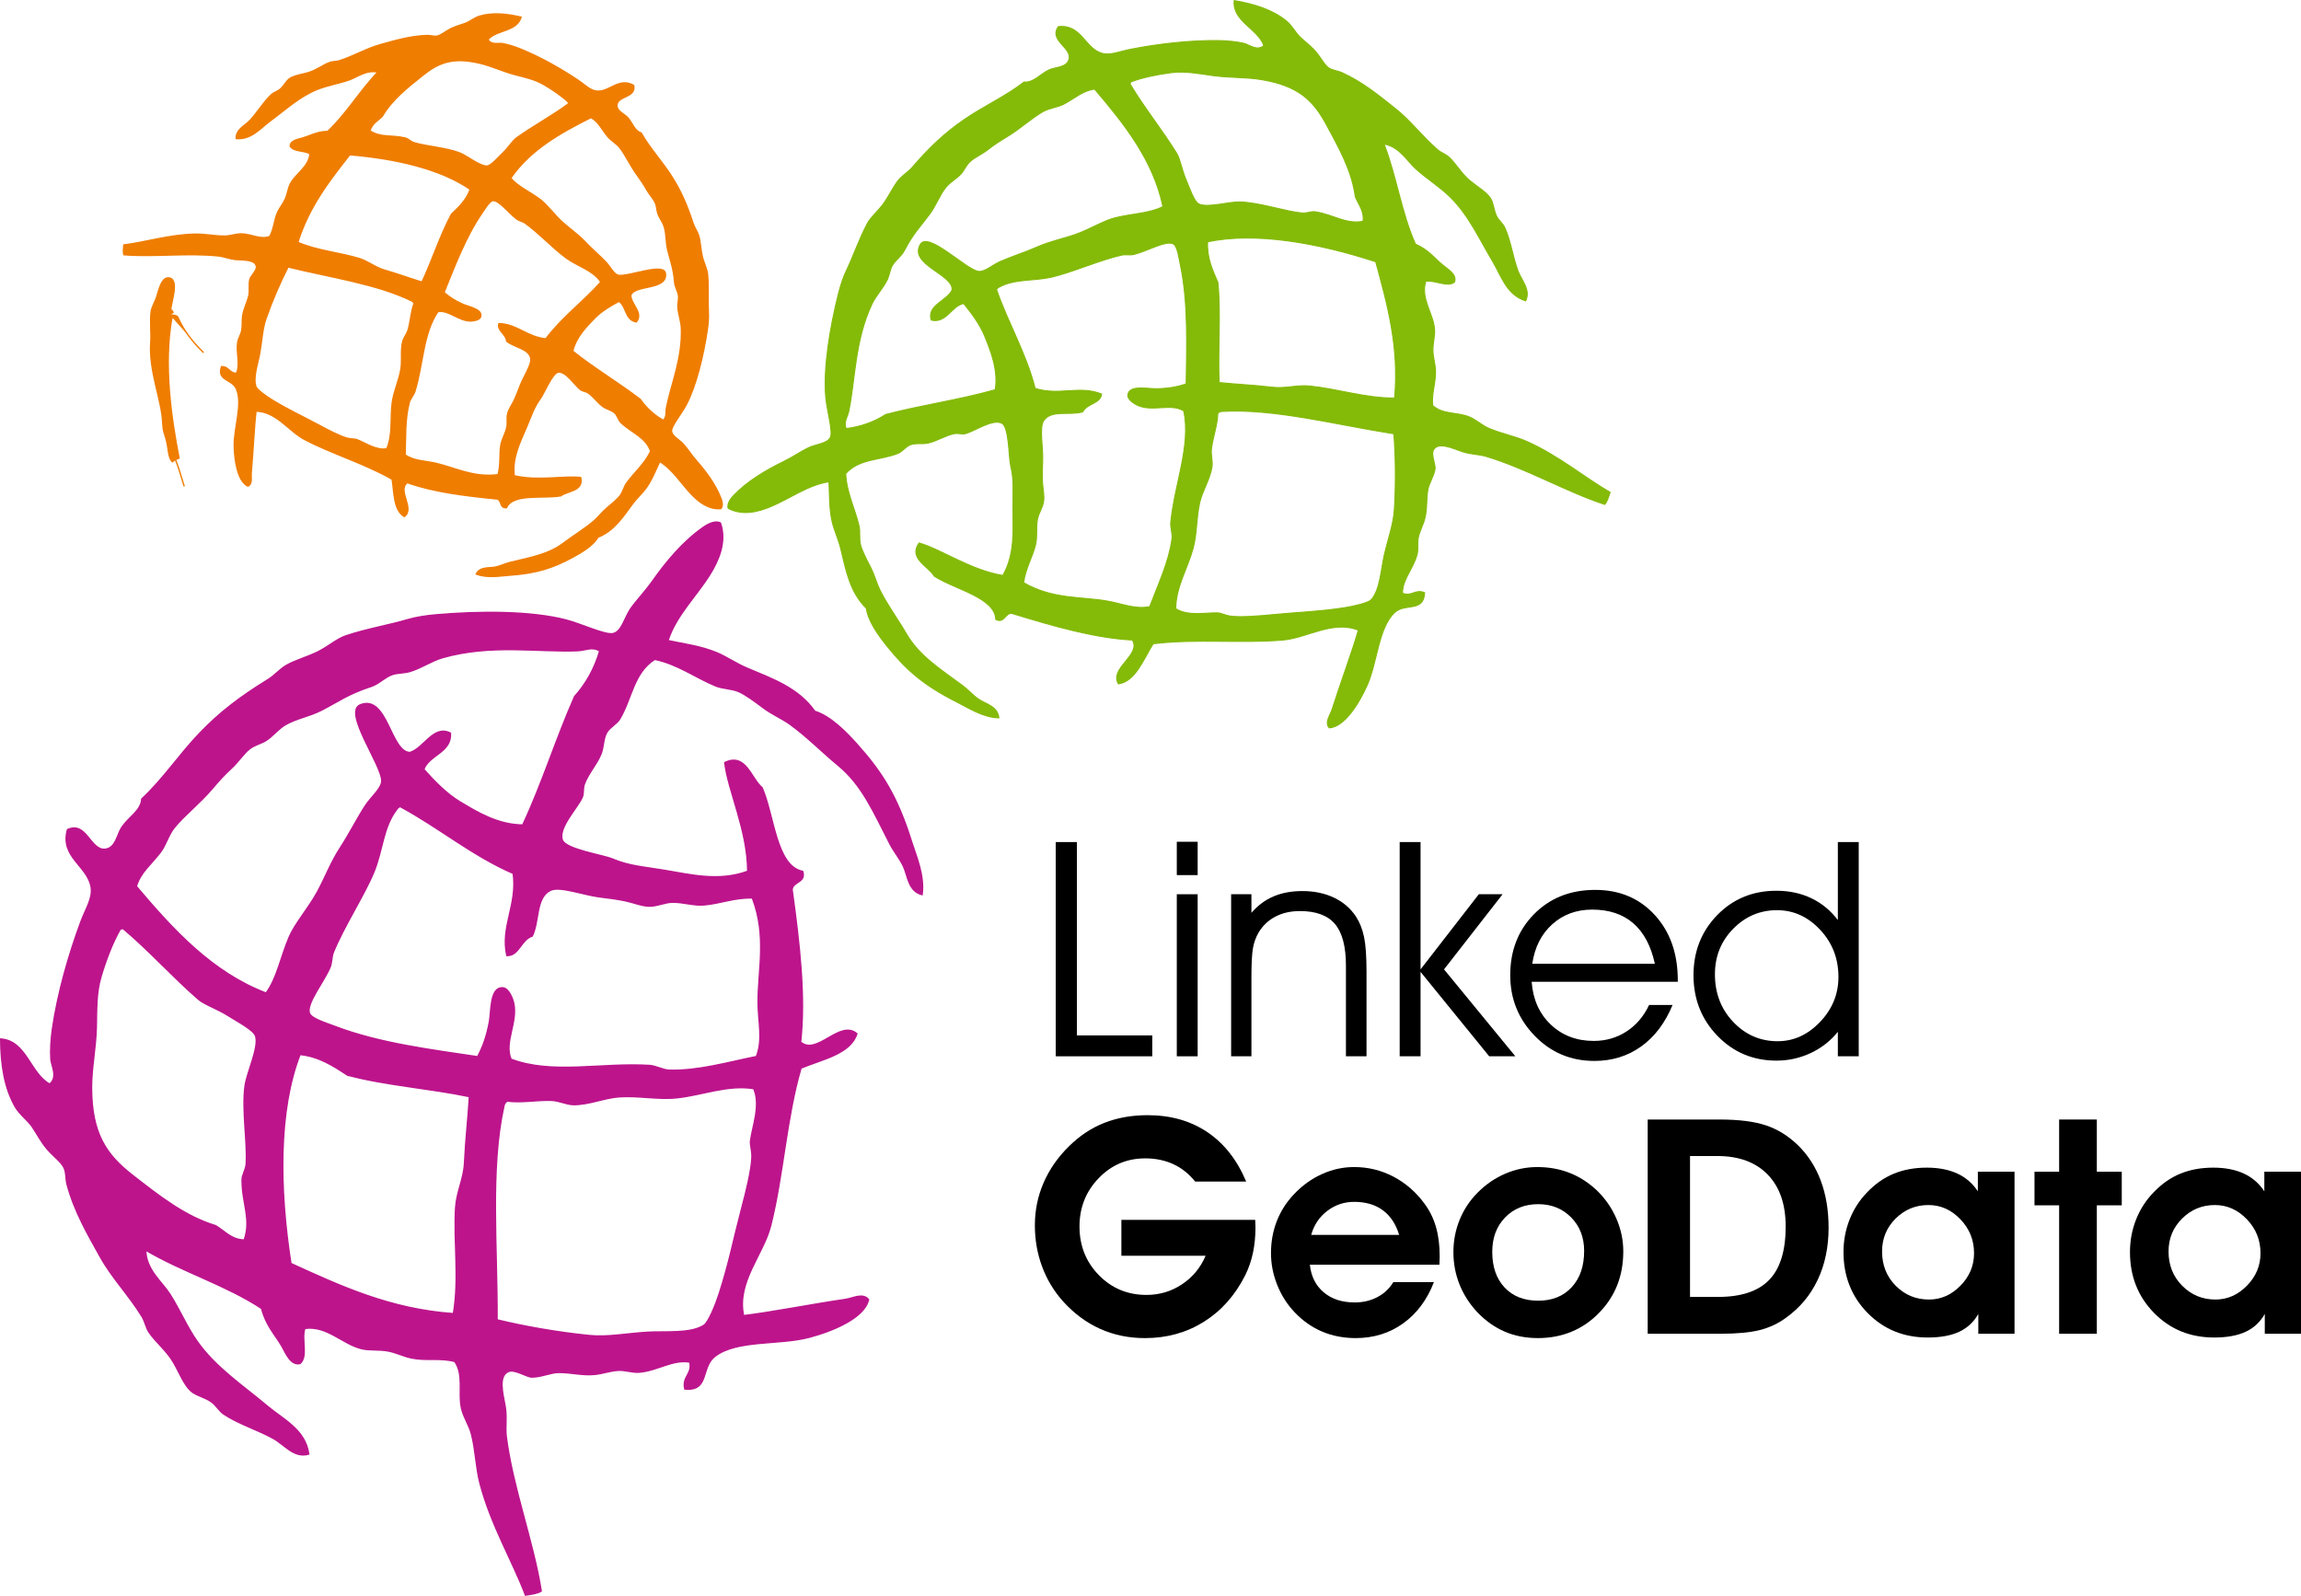 <?xml version="1.0" encoding="UTF-8" standalone="no"?>
<!-- Created with Inkscape (http://www.inkscape.org/) -->

<svg
   xmlns:dc="http://purl.org/dc/elements/1.1/"
   xmlns:cc="http://creativecommons.org/ns#"
   xmlns:rdf="http://www.w3.org/1999/02/22-rdf-syntax-ns#"
   xmlns:svg="http://www.w3.org/2000/svg"
   xmlns="http://www.w3.org/2000/svg"
   xmlns:sodipodi="http://sodipodi.sourceforge.net/DTD/sodipodi-0.dtd"
   xmlns:inkscape="http://www.inkscape.org/namespaces/inkscape"
   width="248.049"
   height="172.031"
   id="svg3129"
   version="1.1"
   inkscape:version="0.48.1 r9760"
   sodipodi:docname="New document 2">
  <defs
     id="defs3131" />
  <sodipodi:namedview
     id="base"
     pagecolor="#ffffff"
     bordercolor="#666666"
     borderopacity="1.0"
     inkscape:pageopacity="0.0"
     inkscape:pageshadow="2"
     inkscape:zoom="0.35"
     inkscape:cx="179.73369"
     inkscape:cy="-91.127583"
     inkscape:document-units="px"
     inkscape:current-layer="layer1"
     showgrid="false"
     fit-margin-top="0"
     fit-margin-left="0"
     fit-margin-right="0"
     fit-margin-bottom="0"
     inkscape:window-width="449"
     inkscape:window-height="413"
     inkscape:window-x="806"
     inkscape:window-y="71"
     inkscape:window-maximized="0" />
  <g
     inkscape:label="Layer 1"
     inkscape:groupmode="layer"
     id="layer1"
     transform="translate(-41.69,-269.203)">
    <g
       transform="translate(27.753,18.078)"
       id="Ebene_4">
      <g
         id="g62">
        <path
           style="fill:#bd148c;fill-rule:evenodd;stroke:#bd148c;stroke-width:0.149"
           inkscape:connector-curvature="0"
           clip-rule="evenodd"
           d="m 91.597,307.502 c 0.722,2.078 -0.25,4.122 -1.117,5.524 -1.467,2.37 -3.659,4.431 -4.537,7.151 1.83,0.401 3.489,0.578 5.263,1.312 1.008,0.416 2.112,1.181 3.248,1.658 2.838,1.194 5.543,2.146 7.319,4.656 1.658,0.515 3.264,2.11 4.628,3.641 2.66,2.983 4.285,5.573 5.798,10.398 0.454,1.45 1.44,3.666 1.139,5.726 -1.494,-0.373 -1.533,-2.044 -2.01,-3.059 -0.39,-0.826 -1.017,-1.563 -1.455,-2.413 -1.747,-3.386 -2.967,-6.331 -5.616,-8.504 -1.661,-1.362 -3.348,-3.097 -5.209,-4.43 -0.788,-0.563 -1.862,-1.021 -2.817,-1.733 -0.886,-0.661 -1.912,-1.432 -2.673,-1.759 -0.774,-0.333 -1.723,-0.296 -2.475,-0.608 -2.159,-0.894 -4.129,-2.365 -6.566,-2.862 -2.291,1.453 -2.462,4.235 -3.773,6.429 -0.315,0.526 -1.052,0.879 -1.383,1.424 -0.409,0.672 -0.321,1.534 -0.633,2.331 -0.436,1.109 -1.406,2.148 -1.803,3.273 -0.163,0.461 -0.052,0.986 -0.207,1.368 -0.46,1.13 -2.664,3.339 -2.155,4.666 0.388,1.01 4.341,1.593 5.386,2.03 1.819,0.761 3.11,0.809 5.693,1.235 2.673,0.443 5.8,1.243 8.898,0.09 -0.009,-4.417 -2.141,-8.716 -2.471,-11.716 2.26,-1.102 2.827,1.712 4.023,2.711 1.317,3.022 1.505,8.458 4.372,9.016 0.405,1.211 -1.085,1.086 -1.139,1.974 0.807,5.829 1.462,11.549 0.918,16.425 1.767,1.531 4.219,-2.466 6.063,-0.901 -0.682,2.172 -3.652,2.728 -6.022,3.708 -1.602,5.494 -1.897,11.566 -3.275,17.003 -0.79,3.116 -3.689,6.065 -2.914,9.684 2.844,-0.331 7.511,-1.248 10.95,-1.746 0.872,-0.126 1.886,-0.741 2.519,0.008 -0.416,1.969 -3.828,3.389 -6.403,4.07 -3.225,0.853 -7.806,0.233 -10.158,2.054 -1.543,1.193 -0.568,3.788 -3.239,3.521 -0.334,-1.328 0.836,-1.599 0.533,-2.906 -1.856,-0.309 -3.47,0.923 -5.438,1.09 -0.742,0.063 -1.521,-0.24 -2.256,-0.202 -0.881,0.047 -1.737,0.37 -2.587,0.447 -1.348,0.125 -2.589,-0.237 -3.888,-0.214 -0.869,0.016 -1.91,0.515 -2.875,0.497 -0.541,-0.011 -1.818,-0.866 -2.475,-0.608 -1.157,0.453 -0.642,2.352 -0.385,3.769 0.197,1.084 0.001,2.317 0.116,3.237 0.693,5.484 2.947,11.377 3.773,16.671 -0.398,0.266 -1.075,0.337 -1.699,0.442 -1.37,-3.638 -3.729,-7.566 -4.896,-12.034 -0.451,-1.725 -0.478,-3.591 -0.921,-5.32 -0.251,-0.978 -0.854,-1.815 -1.072,-2.775 -0.388,-1.704 0.278,-3.577 -0.728,-5.058 -1.573,-0.433 -3.035,-0.051 -4.655,-0.379 -0.82,-0.164 -1.667,-0.592 -2.499,-0.751 -1.016,-0.194 -2.044,-0.055 -2.856,-0.247 -2.11,-0.499 -3.756,-2.529 -6.154,-2.191 -0.407,1.101 0.379,3.044 -0.528,3.792 -1.032,0.207 -1.527,-1.151 -1.954,-1.883 -0.74,-1.269 -1.704,-2.208 -2.184,-4.063 -3.853,-2.534 -8.506,-3.931 -12.489,-6.279 0.028,2.112 1.761,3.418 2.597,4.732 1.112,1.75 1.841,3.534 2.958,5.115 1.993,2.821 4.933,4.755 7.576,6.981 1.657,1.396 4.073,2.503 4.444,5.153 -1.594,0.466 -2.591,-1.014 -3.848,-1.704 -1.764,-0.966 -3.766,-1.563 -5.342,-2.629 -0.441,-0.299 -0.778,-0.901 -1.255,-1.264 -0.716,-0.54 -1.729,-0.71 -2.286,-1.232 -0.748,-0.701 -1.212,-1.962 -1.867,-3.083 -0.738,-1.265 -1.971,-2.229 -2.633,-3.246 -0.327,-0.501 -0.435,-1.169 -0.73,-1.649 -1.473,-2.388 -3.253,-4.176 -4.526,-6.474 -1.284,-2.317 -2.777,-4.822 -3.574,-7.821 -0.142,-0.534 -0.072,-1.196 -0.299,-1.725 -0.279,-0.653 -1.17,-1.277 -1.835,-2.052 -0.661,-0.769 -1.095,-1.643 -1.599,-2.388 -0.506,-0.751 -1.358,-1.317 -1.861,-2.196 -1.153,-2.018 -1.541,-4.504 -1.556,-7.282 2.772,0.187 3.179,3.729 5.283,4.86 0.92,-0.755 0.175,-1.982 0.128,-2.688 -0.064,-0.934 0.012,-2.205 0.171,-3.286 0.572,-3.893 1.753,-7.975 3.047,-11.484 0.518,-1.4 1.312,-2.558 1.128,-3.749 -0.354,-2.318 -3.391,-3.261 -2.557,-6.221 2.059,-0.954 2.429,2.272 4.067,2.11 1.158,-0.116 1.286,-1.628 1.809,-2.387 0.776,-1.127 2.046,-1.75 2.139,-3.036 2.382,-2.222 4.024,-4.796 6.313,-7.162 2.101,-2.173 4.206,-3.799 7.304,-5.707 0.688,-0.422 1.268,-1.119 1.959,-1.522 0.938,-0.547 2.307,-0.912 3.444,-1.484 1.092,-0.55 2.022,-1.381 2.965,-1.698 2.227,-0.748 4.674,-1.156 6.657,-1.744 0.933,-0.277 2.055,-0.437 3.019,-0.522 4.845,-0.429 10.28,-0.411 14.011,0.536 1.752,0.447 4.275,1.681 5.143,1.479 0.936,-0.216 1.229,-1.729 1.901,-2.697 0.597,-0.855 1.55,-1.841 2.31,-2.917 1.5,-2.129 3.32,-4.321 5.504,-5.839 0.236,-0.167 1.161,-0.807 1.841,-0.468 z m -15.386,13.767 c -4.388,0.171 -9.317,-0.73 -14.531,0.739 -1.216,0.343 -2.366,1.16 -3.589,1.509 -0.624,0.177 -1.3,0.13 -1.868,0.324 -0.808,0.274 -1.44,1.006 -2.296,1.284 -2.452,0.801 -3.503,1.61 -5.332,2.553 -1.305,0.669 -2.722,0.891 -3.877,1.559 -0.78,0.45 -1.322,1.201 -2.076,1.691 -0.557,0.361 -1.215,0.476 -1.769,0.898 -0.677,0.515 -1.24,1.424 -2.002,2.123 -0.745,0.685 -1.394,1.4 -2.003,2.123 -1.379,1.635 -3.09,2.958 -4.147,4.272 -0.641,0.799 -0.88,1.837 -1.471,2.622 -0.973,1.295 -2.199,2.214 -2.613,3.711 4.015,4.748 8.184,9.278 13.981,11.5 1.186,-1.604 1.56,-3.841 2.506,-6.061 0.601,-1.412 2.084,-3.112 3.016,-4.816 0.83,-1.52 1.472,-3.227 2.441,-4.717 1.047,-1.607 1.875,-3.28 2.755,-4.622 0.602,-0.921 1.764,-1.855 1.757,-2.675 -0.013,-1.718 -4.223,-7.447 -2.306,-8.188 2.916,-1.127 3.234,5.088 5.334,5.147 1.551,-0.482 2.553,-3.021 4.376,-2.09 0.14,2.075 -2.296,2.336 -2.877,3.903 1.127,1.265 2.431,2.614 3.858,3.479 1.92,1.16 4.142,2.5 6.805,2.522 2.093,-4.456 3.595,-9.329 5.598,-13.851 1.246,-1.393 2.153,-3.026 2.704,-4.909 -0.767,-0.519 -1.576,-0.06 -2.374,-0.03 z M 57.053,338.06 c -0.157,0.098 -0.298,0.208 -0.381,0.361 -1.419,1.847 -1.48,4.343 -2.405,6.635 -0.985,2.443 -3.361,6.109 -4.407,8.759 -0.164,0.416 -0.158,1.128 -0.326,1.537 -0.659,1.608 -2.579,3.901 -2.248,4.979 0.186,0.604 1.819,1.082 2.768,1.445 4.819,1.848 10.627,2.546 15.372,3.264 0.575,-1.113 0.956,-2.105 1.271,-3.773 0.212,-1.125 0.032,-3.746 1.44,-3.656 0.661,0.044 1.076,1.226 1.16,1.576 0.509,2.116 -1.055,4.28 -0.273,6.119 4.434,1.695 9.808,0.348 14.925,0.675 0.737,0.047 1.429,0.495 2.161,0.514 3.105,0.08 6.221,-0.837 9.369,-1.473 0.72,-1.827 0.194,-3.742 0.182,-5.806 -0.023,-3.499 0.96,-7.165 -0.623,-11.294 -1.945,-0.048 -3.448,0.599 -5.2,0.751 -1.134,0.1 -2.249,-0.313 -3.456,-0.29 -0.767,0.015 -1.582,0.43 -2.443,0.424 -0.824,-0.007 -1.736,-0.404 -2.618,-0.584 -0.828,-0.17 -1.766,-0.299 -2.736,-0.415 -1.716,-0.204 -4.299,-1.194 -5.306,-0.711 -1.601,0.769 -1.181,3.289 -1.961,4.93 -1.255,0.411 -1.417,2.151 -2.745,2.104 -0.697,-3.109 1.162,-5.484 0.688,-8.855 -4.418,-1.912 -8.026,-4.97 -12.208,-7.216 z m -32.219,18.309 c -0.541,1.799 -0.466,3.579 -0.517,5.567 -0.058,2.198 -0.522,4.401 -0.513,6.456 0.021,4.945 1.576,7.215 4.447,9.448 2.836,2.202 5.592,4.398 8.933,5.413 0.978,0.583 1.706,1.52 3.08,1.539 0.781,-2.271 -0.232,-3.88 -0.231,-6.476 -0.001,-0.554 0.406,-1.102 0.444,-1.705 0.152,-2.359 -0.475,-5.786 -0.123,-8.418 0.192,-1.454 1.524,-4.161 1.142,-5.38 -0.21,-0.67 -2.014,-1.604 -2.892,-2.165 -1.262,-0.809 -2.607,-1.227 -3.273,-1.803 -2.707,-2.338 -5.405,-5.351 -8.131,-7.625 -0.096,0.016 -0.191,0.033 -0.287,0.05 -0.821,1.415 -1.525,3.254 -2.079,5.099 z m 26.571,10.653 c -1.531,-0.991 -3.049,-2.003 -5.122,-2.223 -2.341,6.009 -2.249,14.401 -0.989,22.529 5.378,2.46 10.743,4.936 17.521,5.408 0.648,-3.864 0.011,-7.696 0.24,-11.444 0.1,-1.62 0.879,-3.145 0.955,-4.754 0.132,-2.786 0.387,-4.762 0.53,-7.2 -4.286,-0.903 -8.994,-1.209 -13.135,-2.316 z m 16.858,3.302 c -1.519,6.797 -0.697,15.245 -0.744,23.079 2.867,0.699 6.429,1.335 9.917,1.69 2.009,0.204 3.941,-0.208 6.306,-0.352 1.922,-0.117 4.641,0.188 6.089,-0.757 0.474,-0.311 1.253,-2.205 1.635,-3.393 1.102,-3.442 1.483,-5.62 2.412,-9.154 0.498,-1.89 1.051,-4.098 1.117,-5.524 0.033,-0.687 -0.195,-1.372 -0.153,-1.749 0.167,-1.53 1.143,-3.865 0.348,-5.688 -2.868,-0.447 -5.484,0.689 -8.269,0.986 -2.06,0.221 -4.15,-0.248 -6.237,-0.104 -1.594,0.11 -3.221,0.847 -4.888,0.846 -0.807,0 -1.543,-0.439 -2.45,-0.465 -1.591,-0.045 -3.238,0.285 -4.725,0.078 -0.194,0.116 -0.312,0.285 -0.358,0.507 z"
           id="path64" />
      </g>
      <g
         id="g66">
        <path
           style="fill:#84ba08;fill-rule:evenodd;stroke:#84ba08;stroke-width:0.118"
           inkscape:connector-curvature="0"
           clip-rule="evenodd"
           d="m 93.052,304.508 c 1.497,-1.548 3.485,-2.716 5.382,-3.638 0.959,-0.465 1.869,-1.1 2.63,-1.464 0.86,-0.411 2.108,-0.448 2.404,-1.167 0.271,-0.666 -0.385,-2.843 -0.512,-4.301 -0.271,-3.104 0.424,-7.449 1.396,-11.263 0.194,-0.759 0.469,-1.634 0.812,-2.343 0.728,-1.508 1.373,-3.409 2.262,-5.092 0.374,-0.71 1.161,-1.347 1.741,-2.146 0.606,-0.834 1.076,-1.88 1.635,-2.559 0.413,-0.499 1.046,-0.872 1.472,-1.364 1.929,-2.228 3.502,-3.696 5.512,-5.091 2.188,-1.52 4.459,-2.497 6.544,-4.109 1.041,0.094 1.702,-0.839 2.704,-1.313 0.674,-0.319 1.898,-0.223 2.142,-1.135 0.344,-1.286 -2.186,-2.004 -1.155,-3.522 2.474,-0.281 2.831,2.268 4.637,2.853 0.928,0.302 1.956,-0.182 3.142,-0.412 2.972,-0.577 6.387,-0.986 9.571,-0.938 0.885,0.014 1.91,0.119 2.648,0.291 0.556,0.131 1.438,0.886 2.163,0.249 -0.632,-1.829 -3.407,-2.615 -3.194,-4.854 2.218,0.374 4.151,1.006 5.613,2.193 0.637,0.516 0.979,1.269 1.513,1.771 0.53,0.5 1.171,0.96 1.698,1.588 0.532,0.631 0.915,1.425 1.4,1.734 0.393,0.247 0.931,0.279 1.34,0.462 2.291,1.028 4.097,2.546 5.781,3.876 1.669,1.314 2.866,2.972 4.581,4.458 0.345,0.3 0.866,0.473 1.224,0.799 0.725,0.662 1.336,1.771 2.249,2.527 0.81,0.67 1.757,1.204 2.219,1.892 0.345,0.515 0.349,1.347 0.688,1.987 0.227,0.429 0.664,0.776 0.845,1.169 0.646,1.397 0.862,3.074 1.404,4.608 0.388,1.095 1.439,2.084 0.859,3.296 -2.068,-0.643 -2.638,-2.716 -3.537,-4.223 -1.434,-2.4 -2.597,-5.003 -4.589,-6.961 -1.118,-1.098 -2.449,-1.914 -3.701,-3.03 -0.942,-0.838 -1.758,-2.393 -3.442,-2.689 1.356,3.487 1.867,7.386 3.388,10.793 1.42,0.627 2.045,1.519 2.963,2.274 0.526,0.437 1.548,1.009 1.249,1.808 -0.717,0.627 -2.166,-0.255 -3.101,-0.073 -0.582,1.873 0.826,3.451 0.95,5.203 0.048,0.673 -0.198,1.477 -0.175,2.313 0.018,0.686 0.249,1.417 0.274,2.094 0.05,1.338 -0.445,2.456 -0.304,3.77 1.05,0.997 2.634,0.709 3.945,1.24 0.738,0.299 1.329,0.89 2.076,1.219 1.325,0.579 2.812,0.844 4.129,1.428 3.418,1.516 6.249,3.912 8.976,5.479 -0.164,0.486 -0.309,1.017 -0.574,1.301 -4.121,-1.35 -8.535,-3.918 -12.826,-5.187 -0.719,-0.213 -1.729,-0.216 -2.57,-0.515 -1.1,-0.39 -2.547,-1.049 -3.061,-0.185 -0.291,0.49 0.227,1.623 0.163,2.056 -0.111,0.773 -0.646,1.541 -0.772,2.231 -0.188,1.035 -0.059,2.074 -0.334,3.134 -0.172,0.669 -0.543,1.312 -0.695,2.01 -0.125,0.582 0.016,1.244 -0.132,1.828 -0.391,1.551 -1.584,2.679 -1.579,4.202 1.005,0.412 1.372,-0.487 2.391,-0.047 -0.135,2.169 -2.08,1.051 -3.235,2.128 -1.76,1.643 -1.861,5.383 -2.965,7.847 -0.879,1.967 -2.459,4.51 -4.085,4.586 -0.518,-0.604 0.106,-1.333 0.32,-2.014 0.848,-2.683 2.188,-6.292 2.823,-8.521 -2.79,-1.09 -5.523,0.84 -8.116,1.065 -4.522,0.393 -9.41,-0.163 -14.01,0.403 -1.092,1.764 -1.923,4.064 -3.745,4.326 -1.01,-1.679 2.502,-3.114 1.51,-4.728 -3.966,-0.199 -8.45,-1.469 -13.001,-2.873 -0.716,-0.071 -0.811,1.134 -1.727,0.653 -0.07,-2.364 -4.39,-3.222 -6.632,-4.668 -0.642,-1.086 -2.815,-1.905 -1.639,-3.567 2.353,0.655 5.508,2.917 9.034,3.501 1.326,-2.325 1.094,-4.927 1.089,-7.12 -0.004,-2.119 0.125,-3.156 -0.244,-4.71 -0.213,-0.89 -0.166,-4.126 -0.92,-4.566 -0.993,-0.578 -3.047,0.894 -4.009,1.112 -0.326,0.074 -0.73,-0.082 -1.12,-0.012 -0.95,0.17 -1.907,0.811 -2.851,1.014 -0.677,0.146 -1.354,-0.037 -1.943,0.202 -0.479,0.193 -0.857,0.734 -1.317,0.917 -1.923,0.764 -4.169,0.538 -5.627,2.178 0.078,2.011 0.997,3.777 1.43,5.618 0.151,0.642 -0.001,1.396 0.164,2.057 0.162,0.65 0.645,1.571 1.056,2.363 0.445,0.856 0.671,1.774 1.018,2.478 0.823,1.66 1.988,3.233 2.86,4.738 1.39,2.4 3.584,3.758 6.061,5.596 0.621,0.461 1.129,1.058 1.738,1.476 0.749,0.514 2.078,0.763 2.182,2.005 -1.686,-0.028 -3.326,-1.104 -4.426,-1.656 -3.658,-1.837 -5.515,-3.473 -7.551,-5.986 -1.045,-1.29 -2.11,-2.78 -2.306,-4.171 -1.773,-1.746 -2.181,-4.03 -2.766,-6.456 -0.232,-0.968 -0.7,-1.95 -0.901,-2.811 -0.354,-1.511 -0.278,-2.859 -0.361,-4.373 -2.288,0.346 -4.22,1.829 -6.305,2.692 -1.232,0.51 -2.992,1.02 -4.559,0.172 -0.182,-0.586 0.45,-1.241 0.614,-1.41 z m 12.107,-7.183 c 1.576,-0.194 2.999,-0.706 4.274,-1.52 3.872,-1.012 7.961,-1.577 11.796,-2.667 0.327,-2.132 -0.453,-4.079 -1.131,-5.765 -0.505,-1.254 -1.411,-2.471 -2.274,-3.536 -1.33,0.26 -1.854,2.172 -3.495,1.79 -0.505,-1.579 1.652,-2.047 2.241,-3.224 0.226,-1.685 -4.697,-2.749 -3.418,-4.932 0.842,-1.435 4.869,2.676 6.242,2.91 0.651,0.11 1.55,-0.694 2.363,-1.058 1.188,-0.526 2.632,-0.97 4.052,-1.598 1.317,-0.58 2.764,-0.869 4.086,-1.334 1.483,-0.521 3.035,-1.486 4.24,-1.782 1.897,-0.466 3.733,-0.473 5.168,-1.212 -1.018,-4.92 -4.094,-8.842 -7.363,-12.668 -1.25,0.138 -2.143,0.996 -3.305,1.605 -0.704,0.37 -1.565,0.424 -2.287,0.833 -1.188,0.673 -2.467,1.868 -3.953,2.756 -0.658,0.393 -1.313,0.816 -1.955,1.322 -0.658,0.518 -1.46,0.85 -1.958,1.322 -0.411,0.389 -0.587,0.899 -0.95,1.296 -0.489,0.539 -1.159,0.874 -1.62,1.438 -0.686,0.838 -1.045,1.939 -1.752,2.895 -0.99,1.339 -1.772,2.073 -2.733,3.929 -0.334,0.646 -1.001,1.056 -1.326,1.664 -0.229,0.43 -0.277,0.977 -0.501,1.451 -0.438,0.933 -1.241,1.743 -1.674,2.67 -1.854,3.975 -1.776,8.029 -2.484,11.512 -0.129,0.634 -0.602,1.222 -0.283,1.903 z M 125.525,293 c 2.631,0.816 4.771,-0.358 7.163,0.604 -0.135,1.068 -1.546,0.97 -2.038,1.919 -1.413,0.409 -3.371,-0.255 -4.193,0.924 -0.519,0.741 -0.063,2.935 -0.125,4.33 -0.033,0.791 -0.051,1.557 -0.024,2.24 0.029,0.728 0.228,1.509 0.126,2.167 -0.109,0.69 -0.546,1.287 -0.657,1.897 -0.177,0.962 0.009,1.906 -0.218,2.799 -0.352,1.38 -1.063,2.496 -1.279,4.057 3.093,1.802 6.149,1.495 8.94,1.969 1.646,0.278 3.107,0.949 4.661,0.613 0.919,-2.433 2.057,-4.803 2.398,-7.293 0.081,-0.587 -0.187,-1.2 -0.13,-1.794 0.408,-4.132 2.184,-8.247 1.407,-12.01 -1.367,-0.864 -3.3,0.103 -4.924,-0.578 -0.27,-0.114 -1.16,-0.601 -1.106,-1.134 0.111,-1.137 2.181,-0.65 3.107,-0.674 1.374,-0.035 2.214,-0.21 3.179,-0.524 0.046,-3.884 0.245,-8.613 -0.602,-12.705 -0.168,-0.805 -0.337,-2.171 -0.795,-2.397 -0.817,-0.405 -2.9,0.828 -4.271,1.146 -0.349,0.081 -0.917,-0.018 -1.27,0.061 -2.253,0.49 -5.491,1.909 -7.571,2.379 -1.951,0.44 -3.953,0.164 -5.614,1.057 -0.131,0.045 -0.239,0.145 -0.338,0.258 1.25,3.629 3.221,6.911 4.174,10.689 z m 10.308,-33.047 c -0.025,0.075 -0.051,0.148 -0.077,0.224 1.462,2.473 3.516,5.021 5.031,7.489 0.373,0.606 0.532,1.736 1.013,2.85 0.336,0.775 0.847,2.336 1.354,2.592 0.923,0.465 3.259,-0.245 4.446,-0.211 2.148,0.063 4.804,1.01 6.709,1.197 0.486,0.046 0.978,-0.206 1.42,-0.135 2.072,0.338 3.226,1.357 5.142,1.03 0.163,-1.101 -0.49,-1.804 -0.828,-2.662 -0.375,-2.8 -1.77,-5.287 -3.16,-7.842 -1.409,-2.583 -3.02,-4.122 -6.968,-4.783 -1.64,-0.274 -3.46,-0.192 -5.224,-0.433 -1.596,-0.217 -3.007,-0.51 -4.516,-0.313 -1.544,0.204 -3.106,0.526 -4.342,0.997 z m 9.529,32.414 c 1.967,0.201 3.578,0.255 5.821,0.513 1.295,0.148 2.614,-0.274 3.922,-0.142 3.024,0.304 6.003,1.312 9.173,1.299 0.506,-5.476 -0.773,-10.085 -2.036,-14.7 -6.328,-2.066 -13.021,-3.233 -18.126,-2.148 -0.095,1.688 0.517,3.03 1.107,4.383 0.347,3.453 -0.024,7.253 0.139,10.795 z m -0.149,3.32 c -0.027,1.215 -0.507,2.487 -0.678,3.765 -0.098,0.728 0.155,1.374 0.051,2.019 -0.216,1.331 -1.016,2.533 -1.312,3.793 -0.389,1.65 -0.285,3.381 -0.729,4.997 -0.601,2.185 -1.85,4.126 -1.866,6.477 1.352,0.872 3.344,0.398 4.588,0.463 0.307,0.016 0.824,0.288 1.379,0.352 1.147,0.133 2.982,-0.021 4.558,-0.172 2.943,-0.281 4.734,-0.302 7.627,-0.735 0.998,-0.15 2.614,-0.526 2.924,-0.863 0.943,-1.034 1.054,-3.245 1.398,-4.765 0.423,-1.869 1.003,-3.36 1.101,-4.991 0.173,-2.835 0.13,-5.762 -0.056,-8.143 -6.266,-0.983 -12.906,-2.741 -18.534,-2.413 -0.183,0.005 -0.332,0.078 -0.451,0.216 z"
           id="path68" />
      </g>
      <g
         id="g70">
        <path
           style="fill:#ef7d00;fill-rule:evenodd;stroke:#ef7d00;stroke-width:0.146"
           inkscape:connector-curvature="0"
           clip-rule="evenodd"
           d="m 91.651,305.948 c -1.311,0.129 -2.365,-0.723 -3.061,-1.424 -1.175,-1.186 -2.069,-2.751 -3.53,-3.644 -0.491,1.009 -0.825,1.95 -1.499,2.881 -0.385,0.529 -0.985,1.065 -1.422,1.66 -1.093,1.486 -2.025,2.929 -3.735,3.611 -0.533,0.894 -1.687,1.605 -2.769,2.186 -2.109,1.133 -3.847,1.717 -6.868,1.921 -0.908,0.063 -2.336,0.326 -3.493,-0.138 0.426,-0.817 1.404,-0.606 2.062,-0.743 0.535,-0.11 1.054,-0.372 1.609,-0.508 2.218,-0.545 4.103,-0.844 5.739,-2.081 1.025,-0.777 2.271,-1.518 3.309,-2.414 0.438,-0.381 0.855,-0.942 1.404,-1.398 0.509,-0.424 1.101,-0.913 1.398,-1.311 0.302,-0.405 0.413,-0.962 0.7,-1.356 0.822,-1.132 1.956,-2.074 2.585,-3.424 -0.523,-1.537 -2.121,-2.026 -3.214,-3.098 -0.263,-0.257 -0.365,-0.734 -0.638,-1.004 -0.334,-0.332 -0.847,-0.402 -1.269,-0.695 -0.585,-0.409 -1.054,-1.12 -1.653,-1.509 -0.247,-0.159 -0.567,-0.167 -0.769,-0.313 -0.594,-0.425 -1.572,-2.018 -2.416,-1.907 -0.642,0.085 -1.535,2.306 -1.936,2.854 -0.698,0.953 -0.907,1.698 -1.518,3.142 -0.632,1.496 -1.535,3.204 -1.297,5.172 2.574,0.612 5.376,-0.028 7.168,0.199 0.327,1.471 -1.392,1.407 -2.141,1.964 -1.945,0.344 -5.137,-0.307 -5.862,1.286 -0.762,0.065 -0.482,-0.784 -0.99,-0.94 -3.508,-0.346 -6.932,-0.766 -9.694,-1.764 -1.139,0.814 0.845,2.8 -0.324,3.657 -1.169,-0.701 -1.077,-2.51 -1.316,-4.026 -2.977,-1.703 -6.471,-2.726 -9.444,-4.289 -1.705,-0.896 -3.017,-2.997 -5.232,-3.052 -0.204,1.702 -0.324,4.549 -0.516,6.622 -0.048,0.525 0.169,1.202 -0.358,1.466 -1.087,-0.519 -1.437,-2.704 -1.473,-4.299 -0.046,-1.998 0.956,-4.579 0.225,-6.203 -0.479,-1.066 -2.126,-0.861 -1.597,-2.38 0.821,-0.009 0.813,0.709 1.618,0.717 0.439,-1.037 -0.052,-2.15 0.126,-3.32 0.066,-0.44 0.353,-0.852 0.434,-1.285 0.096,-0.52 0.028,-1.063 0.101,-1.57 0.117,-0.801 0.503,-1.473 0.67,-2.232 0.112,-0.509 -0.032,-1.186 0.113,-1.744 0.082,-0.314 0.759,-0.938 0.7,-1.356 -0.103,-0.737 -1.28,-0.702 -2.141,-0.751 -0.66,-0.038 -1.351,-0.326 -1.901,-0.387 -3.292,-0.363 -7.038,0.125 -10.238,-0.135 -0.1,-0.27 -0.045,-0.674 -0.02,-1.053 2.31,-0.287 4.929,-1.111 7.694,-1.167 1.066,-0.021 2.156,0.225 3.228,0.209 0.604,-0.01 1.176,-0.244 1.766,-0.236 1.047,0.012 2.045,0.663 3.048,0.284 0.473,-0.855 0.455,-1.761 0.871,-2.658 0.213,-0.454 0.579,-0.889 0.789,-1.352 0.255,-0.563 0.316,-1.182 0.543,-1.628 0.586,-1.159 1.998,-1.833 2.138,-3.277 -0.584,-0.392 -1.826,-0.206 -2.135,-0.838 0.023,-0.631 0.885,-0.729 1.37,-0.876 0.843,-0.254 1.525,-0.682 2.672,-0.703 2.016,-1.889 3.479,-4.402 5.405,-6.394 -1.234,-0.28 -2.237,0.546 -3.12,0.85 -1.175,0.402 -2.316,0.578 -3.394,1.007 -1.921,0.766 -3.46,2.207 -5.125,3.435 -1.046,0.771 -2.028,2.021 -3.624,1.869 -0.048,-0.996 0.953,-1.369 1.53,-2.004 0.81,-0.892 1.438,-1.975 2.279,-2.743 0.235,-0.216 0.635,-0.326 0.911,-0.554 0.415,-0.341 0.657,-0.908 1.038,-1.16 0.514,-0.339 1.312,-0.431 2.057,-0.655 0.84,-0.254 1.574,-0.836 2.26,-1.08 0.337,-0.12 0.742,-0.089 1.063,-0.194 1.597,-0.523 2.888,-1.311 4.402,-1.729 1.53,-0.424 3.198,-0.942 5.056,-0.987 0.331,-0.008 0.708,0.126 1.047,0.068 0.42,-0.072 0.908,-0.503 1.451,-0.782 0.541,-0.277 1.11,-0.407 1.614,-0.598 0.509,-0.19 0.958,-0.606 1.54,-0.775 1.336,-0.39 2.84,-0.269 4.458,0.113 -0.495,1.588 -2.615,1.329 -3.569,2.396 0.311,0.642 1.131,0.38 1.547,0.45 0.554,0.095 1.284,0.316 1.892,0.561 2.187,0.879 4.398,2.137 6.262,3.382 0.743,0.497 1.306,1.12 2.025,1.183 1.399,0.117 2.374,-1.52 3.98,-0.62 0.269,1.333 -1.663,1.097 -1.798,2.074 -0.094,0.69 0.769,0.977 1.137,1.387 0.549,0.61 0.732,1.438 1.469,1.671 0.961,1.699 2.23,3.015 3.288,4.679 0.972,1.527 1.624,2.981 2.302,5.054 0.149,0.458 0.475,0.894 0.612,1.352 0.188,0.624 0.21,1.473 0.384,2.215 0.167,0.713 0.521,1.371 0.573,1.965 0.124,1.401 0.02,2.883 0.084,4.121 0.031,0.583 -0.033,1.258 -0.118,1.831 -0.428,2.882 -1.199,6.046 -2.273,8.085 -0.505,0.959 -1.577,2.255 -1.582,2.789 -0.005,0.574 0.836,0.957 1.305,1.484 0.417,0.468 0.855,1.16 1.378,1.753 1.028,1.173 2.05,2.539 2.629,4.023 0.063,0.157 0.307,0.785 0.014,1.135 z M 85.786,295.06 c 0.515,-2.58 1.73,-5.324 1.604,-8.567 -0.028,-0.756 -0.345,-1.54 -0.376,-2.302 -0.017,-0.387 0.105,-0.773 0.074,-1.133 -0.048,-0.509 -0.386,-0.979 -0.429,-1.517 -0.124,-1.541 -0.447,-2.266 -0.74,-3.463 -0.207,-0.854 -0.138,-1.71 -0.364,-2.476 -0.153,-0.519 -0.516,-0.939 -0.695,-1.447 -0.133,-0.373 -0.106,-0.772 -0.275,-1.155 -0.204,-0.465 -0.656,-0.922 -0.956,-1.463 -0.295,-0.53 -0.621,-1.007 -0.956,-1.463 -0.76,-1.032 -1.291,-2.215 -1.909,-3.014 -0.375,-0.486 -0.946,-0.771 -1.321,-1.225 -0.618,-0.747 -0.981,-1.589 -1.796,-2.041 -3.326,1.675 -6.548,3.469 -8.652,6.534 0.767,0.915 2.018,1.445 3.178,2.308 0.738,0.547 1.521,1.649 2.383,2.431 0.77,0.696 1.674,1.309 2.406,2.081 0.789,0.837 1.647,1.552 2.307,2.252 0.451,0.479 0.833,1.288 1.312,1.397 1.003,0.234 4.929,-1.417 5.091,-0.196 0.248,1.855 -3.415,1.171 -3.745,2.386 0.065,0.972 1.403,1.909 0.604,2.841 -1.227,-0.209 -1.039,-1.665 -1.87,-2.223 -0.895,0.48 -1.862,1.05 -2.565,1.761 -0.945,0.956 -2.036,2.063 -2.422,3.61 2.303,1.844 4.931,3.399 7.282,5.199 0.638,0.921 1.461,1.677 2.482,2.263 0.408,-0.374 0.255,-0.91 0.348,-1.378 z m -7.097,-13.507 c -0.036,-0.106 -0.08,-0.204 -0.157,-0.273 -0.878,-1.085 -2.323,-1.471 -3.528,-2.33 -1.284,-0.916 -3.087,-2.813 -4.483,-3.792 -0.219,-0.153 -0.636,-0.25 -0.85,-0.404 -0.845,-0.61 -1.912,-2.049 -2.587,-2.007 -0.376,0.023 -0.884,0.907 -1.229,1.409 -1.749,2.549 -2.97,5.834 -4.052,8.495 0.568,0.491 1.093,0.852 2.02,1.27 0.626,0.28 2.178,0.543 1.928,1.351 -0.117,0.38 -0.864,0.456 -1.081,0.456 -1.303,-0.001 -2.345,-1.214 -3.524,-1.016 -1.608,2.344 -1.576,5.662 -2.481,8.597 -0.131,0.424 -0.488,0.764 -0.603,1.188 -0.481,1.796 -0.383,3.738 -0.453,5.662 0.963,0.675 2.152,0.636 3.355,0.917 2.04,0.477 4.039,1.563 6.665,1.218 0.3,-1.125 0.134,-2.091 0.291,-3.133 0.1,-0.674 0.497,-1.266 0.652,-1.973 0.099,-0.449 -0.029,-0.981 0.096,-1.482 0.118,-0.479 0.478,-0.955 0.706,-1.443 0.214,-0.459 0.421,-0.986 0.625,-1.535 0.357,-0.97 1.297,-2.337 1.155,-2.99 -0.223,-1.04 -1.749,-1.148 -2.597,-1.832 -0.063,-0.79 -1.054,-1.127 -0.84,-1.894 1.907,0.029 3.031,1.444 5.061,1.641 1.73,-2.307 4.016,-3.981 5.911,-6.1 z m -6.154,-21.328 c -0.973,-0.566 -2.02,-0.772 -3.17,-1.08 -1.272,-0.343 -2.49,-0.92 -3.689,-1.202 -2.883,-0.681 -4.422,-0.092 -6.124,1.269 -1.681,1.343 -3.345,2.641 -4.403,4.444 -0.477,0.487 -1.123,0.78 -1.328,1.577 1.213,0.774 2.293,0.409 3.804,0.771 0.322,0.078 0.585,0.392 0.932,0.499 1.353,0.418 3.436,0.534 4.92,1.104 0.819,0.317 2.21,1.472 2.974,1.419 0.421,-0.028 1.216,-0.948 1.666,-1.381 0.646,-0.622 1.079,-1.346 1.508,-1.654 1.741,-1.249 3.872,-2.399 5.579,-3.669 0.004,-0.059 0.006,-0.116 0.011,-0.175 -0.71,-0.674 -1.684,-1.341 -2.68,-1.922 z m -9.924,13.984 c 0.792,-0.754 1.593,-1.496 2.013,-2.673 -3.173,-2.204 -8.073,-3.325 -12.984,-3.729 -2.185,2.788 -4.378,5.564 -5.601,9.447 2.158,0.918 4.479,1.083 6.63,1.742 0.932,0.283 1.71,0.95 2.637,1.22 1.604,0.467 2.719,0.892 4.117,1.317 1.126,-2.368 1.963,-5.068 3.188,-7.324 z m -4.281,9.356 c -3.746,-1.835 -8.781,-2.54 -13.338,-3.663 -0.811,1.572 -1.678,3.557 -2.372,5.54 -0.4,1.142 -0.432,2.324 -0.679,3.721 -0.2,1.137 -0.759,2.676 -0.411,3.652 0.114,0.319 1.108,1.038 1.747,1.426 1.85,1.125 3.065,1.652 4.994,2.687 1.031,0.555 2.239,1.187 3.061,1.425 0.396,0.115 0.827,0.077 1.04,0.154 0.869,0.313 2.093,1.207 3.265,0.999 0.662,-1.608 0.366,-3.291 0.582,-4.954 0.16,-1.229 0.726,-2.381 0.935,-3.618 0.158,-0.943 -0.042,-1.993 0.191,-2.965 0.113,-0.468 0.472,-0.837 0.613,-1.361 0.25,-0.921 0.287,-1.926 0.616,-2.763 -0.041,-0.13 -0.122,-0.222 -0.244,-0.28 z"
           id="path72" />
        <path
           style="fill:#ef7d00;fill-rule:evenodd;stroke:#ef7d00;stroke-width:0.146"
           inkscape:connector-curvature="0"
           clip-rule="evenodd"
           d="m 32.463,285.399 c -0.893,5.005 -0.093,10.646 0.775,15.112 l -0.392,0.144 -0.335,0.248 c -0.449,-0.448 -0.403,-1.421 -0.637,-2.318 -0.223,-0.854 -0.354,-0.912 -0.4,-1.952 -0.11,-2.416 -1.507,-5.531 -1.285,-8.579 0.074,-1.013 -0.091,-2.245 0.04,-3.324 0.062,-0.509 0.433,-1.044 0.635,-1.711 0.217,-0.71 0.519,-2.11 1.351,-1.927 1.08,0.236 0.126,2.74 0.13,3.424 0.123,0.057 0.204,0.149 0.244,0.279 l -0.365,0.238 0.239,0.366 z"
           id="path74" />
        <g
           id="g76">
          <path
             style="fill:#ef7d00;fill-rule:evenodd;stroke:#ef7d00;stroke-width:0.146"
             inkscape:connector-curvature="0"
             clip-rule="evenodd"
             d="m 32.847,300.655 c 0.381,0.94 0.646,1.939 0.949,2.903"
             id="path78" />
          <path
             style="fill:#ef7d00;fill-rule:evenodd;stroke:#ef7d00;stroke-width:0.146"
             inkscape:connector-curvature="0"
             clip-rule="evenodd"
             d="m 32.224,285.033 c 0.283,0.075 0.61,0.046 0.855,0.229 0.671,1.521 1.634,2.738 2.803,3.879"
             id="path80" />
        </g>
      </g>
      <g
         id="g82">
        <path
           inkscape:connector-curvature="0"
           d="m 149.247,382.62 c 0,0.085 0.005,0.214 0.016,0.39 0.011,0.174 0.016,0.304 0.016,0.389 0,0.994 -0.09,1.918 -0.27,2.771 -0.18,0.853 -0.455,1.653 -0.825,2.405 -1.09,2.17 -2.573,3.846 -4.45,5.025 -1.877,1.181 -4,1.771 -6.37,1.771 -1.745,0 -3.358,-0.333 -4.839,-1 -1.481,-0.667 -2.813,-1.655 -3.998,-2.968 -0.984,-1.102 -1.735,-2.35 -2.253,-3.746 -0.519,-1.396 -0.777,-2.879 -0.777,-4.445 0,-1.607 0.312,-3.135 0.936,-4.578 0.624,-1.445 1.539,-2.76 2.745,-3.945 1.142,-1.131 2.414,-1.973 3.815,-2.523 1.401,-0.55 2.953,-0.825 4.656,-0.825 2.485,0 4.632,0.608 6.44,1.825 1.808,1.217 3.205,2.993 4.188,5.331 h -5.5 c -0.666,-0.833 -1.45,-1.458 -2.353,-1.875 -0.903,-0.417 -1.915,-0.625 -3.034,-0.625 -1.976,0 -3.649,0.714 -5.022,2.142 -1.373,1.428 -2.06,3.161 -2.06,5.202 0,2.072 0.695,3.819 2.086,5.241 1.391,1.423 3.101,2.134 5.131,2.134 1.406,0 2.683,-0.38 3.831,-1.142 1.148,-0.762 1.996,-1.787 2.546,-3.077 h -9.079 v -3.875 h 14.424 z"
           id="path84" />
        <path
           inkscape:connector-curvature="0"
           d="m 155.14,387.463 c 0.137,1.259 0.636,2.251 1.497,2.976 0.861,0.725 1.973,1.087 3.335,1.087 0.908,0 1.725,-0.191 2.448,-0.575 0.724,-0.383 1.296,-0.92 1.719,-1.612 h 4.375 c -0.74,1.909 -1.847,3.392 -3.321,4.448 -1.474,1.055 -3.178,1.583 -5.112,1.583 -1.3,0 -2.497,-0.23 -3.59,-0.69 -1.094,-0.459 -2.074,-1.139 -2.94,-2.039 -0.824,-0.855 -1.464,-1.848 -1.918,-2.975 -0.455,-1.127 -0.682,-2.282 -0.682,-3.467 0,-1.217 0.208,-2.361 0.626,-3.436 0.417,-1.073 1.033,-2.039 1.847,-2.896 0.888,-0.941 1.892,-1.666 3.013,-2.174 1.121,-0.508 2.278,-0.762 3.473,-0.762 1.512,0 2.923,0.344 4.234,1.031 1.311,0.688 2.426,1.655 3.346,2.902 0.56,0.751 0.975,1.591 1.245,2.522 0.27,0.93 0.404,1.998 0.404,3.203 0,0.096 -0.005,0.24 -0.016,0.436 -0.011,0.196 -0.016,0.342 -0.016,0.437 H 155.14 z m 9.625,-3.218 c -0.349,-1.161 -0.933,-2.045 -1.752,-2.651 -0.819,-0.607 -1.853,-0.911 -3.1,-0.911 -1.079,0 -2.046,0.327 -2.902,0.981 -0.856,0.654 -1.432,1.516 -1.728,2.581 h 9.482 z"
           id="path86" />
        <path
           inkscape:connector-curvature="0"
           d="m 170.615,386.103 c 0,-1.227 0.225,-2.393 0.675,-3.498 0.45,-1.105 1.104,-2.087 1.962,-2.943 0.878,-0.879 1.868,-1.553 2.97,-2.023 1.101,-0.471 2.245,-0.706 3.431,-0.706 1.26,0 2.422,0.209 3.486,0.627 1.064,0.418 2.041,1.044 2.93,1.88 0.91,0.878 1.614,1.891 2.112,3.039 0.498,1.147 0.747,2.324 0.747,3.53 0,1.333 -0.217,2.55 -0.651,3.649 -0.434,1.099 -1.085,2.094 -1.953,2.982 -0.869,0.9 -1.859,1.58 -2.97,2.039 -1.112,0.46 -2.319,0.69 -3.621,0.69 -1.313,0 -2.51,-0.233 -3.59,-0.698 -1.08,-0.465 -2.064,-1.164 -2.954,-2.094 -0.847,-0.91 -1.488,-1.912 -1.922,-3.008 -0.435,-1.093 -0.652,-2.249 -0.652,-3.466 z m 4.187,-0.031 c 0,1.618 0.445,2.9 1.335,3.848 0.891,0.945 2.099,1.419 3.625,1.419 1.505,0 2.706,-0.483 3.602,-1.451 0.896,-0.968 1.344,-2.271 1.344,-3.911 0,-1.469 -0.469,-2.678 -1.407,-3.624 -0.938,-0.946 -2.118,-1.42 -3.538,-1.42 -1.463,0 -2.656,0.479 -3.578,1.436 -0.922,0.956 -1.383,2.191 -1.383,3.703 z"
           id="path88" />
        <path
           inkscape:connector-curvature="0"
           d="m 199.417,394.901 h -7.857 v -23.094 h 7.73 c 2.094,0 3.77,0.212 5.028,0.635 1.258,0.423 2.4,1.132 3.426,2.125 1.09,1.058 1.914,2.337 2.475,3.839 0.561,1.502 0.841,3.188 0.841,5.059 0,2.094 -0.392,3.969 -1.174,5.623 -0.782,1.655 -1.919,3.017 -3.41,4.084 -0.847,0.625 -1.792,1.068 -2.839,1.333 -1.047,0.265 -2.454,0.396 -4.22,0.396 z m -0.285,-3.969 c 2.503,0 4.346,-0.612 5.528,-1.839 1.183,-1.226 1.774,-3.145 1.774,-5.755 0,-2.399 -0.647,-4.265 -1.94,-5.597 -1.295,-1.331 -3.103,-1.997 -5.426,-1.997 h -2.946 v 15.188 h 3.01 z"
           id="path90" />
        <path
           inkscape:connector-curvature="0"
           d="m 227.2,394.901 v -2.137 c -0.488,0.869 -1.174,1.511 -2.059,1.923 -0.885,0.413 -2.017,0.62 -3.395,0.62 -2.586,0 -4.746,-0.882 -6.479,-2.645 -1.733,-1.763 -2.6,-3.952 -2.6,-6.567 0,-1.229 0.217,-2.393 0.652,-3.494 0.434,-1.102 1.054,-2.07 1.859,-2.906 0.869,-0.921 1.834,-1.602 2.894,-2.041 1.06,-0.439 2.252,-0.659 3.577,-0.659 1.271,0 2.365,0.212 3.283,0.634 0.916,0.424 1.656,1.063 2.218,1.918 v -2.114 h 3.954 v 17.469 H 227.2 z m -10.375,-8.868 c 0,1.473 0.49,2.704 1.472,3.695 0.981,0.99 2.177,1.485 3.589,1.485 1.283,0 2.413,-0.497 3.389,-1.493 0.977,-0.996 1.465,-2.162 1.465,-3.497 0,-1.42 -0.491,-2.642 -1.473,-3.663 -0.981,-1.023 -2.129,-1.534 -3.445,-1.534 -1.379,0 -2.557,0.485 -3.532,1.454 -0.977,0.97 -1.465,2.154 -1.465,3.553 z"
           id="path92" />
        <path
           inkscape:connector-curvature="0"
           d="m 235.913,394.901 v -13.844 h -2.656 v -3.625 h 2.656 v -5.625 h 4.063 v 5.625 h 2.688 v 3.625 h -2.688 v 13.844 h -4.063 z"
           id="path94" />
        <path
           inkscape:connector-curvature="0"
           d="m 258.082,394.901 v -2.137 c -0.487,0.869 -1.175,1.511 -2.06,1.923 -0.885,0.413 -2.016,0.62 -3.394,0.62 -2.587,0 -4.746,-0.882 -6.479,-2.645 -1.732,-1.763 -2.599,-3.952 -2.599,-6.567 0,-1.229 0.218,-2.393 0.651,-3.494 0.436,-1.102 1.055,-2.07 1.86,-2.906 0.869,-0.921 1.833,-1.602 2.894,-2.041 1.06,-0.439 2.252,-0.659 3.577,-0.659 1.271,0 2.366,0.212 3.282,0.634 0.918,0.424 1.656,1.063 2.219,1.918 v -2.114 h 3.954 v 17.469 h -3.905 z m -10.375,-8.868 c 0,1.473 0.49,2.704 1.472,3.695 0.981,0.99 2.178,1.485 3.588,1.485 1.284,0 2.414,-0.497 3.391,-1.493 0.975,-0.996 1.463,-2.162 1.463,-3.497 0,-1.42 -0.49,-2.642 -1.472,-3.663 -0.981,-1.023 -2.13,-1.534 -3.444,-1.534 -1.38,0 -2.558,0.485 -3.533,1.454 -0.978,0.97 -1.465,2.154 -1.465,3.553 z"
           id="path96" />
      </g>
      <g
         id="g98">
        <path
           inkscape:connector-curvature="0"
           d="m 138.153,364.992 h -10.406 v -23.094 h 2.281 v 20.844 h 8.125 v 2.25 z"
           id="path100" />
        <path
           inkscape:connector-curvature="0"
           d="m 143.046,345.46 h -2.25 v -3.594 h 2.25 v 3.594 z m -2.25,19.532 v -17.469 h 2.25 v 17.469 h -2.25 z"
           id="path102" />
        <path
           inkscape:connector-curvature="0"
           d="m 146.653,347.523 h 2.188 v 2.003 c 0.688,-0.798 1.483,-1.389 2.388,-1.772 0.904,-0.383 1.938,-0.574 3.102,-0.574 1.279,0 2.419,0.238 3.418,0.715 0.999,0.477 1.79,1.16 2.372,2.05 0.402,0.625 0.69,1.358 0.865,2.2 0.174,0.843 0.262,2.085 0.262,3.727 v 9.121 h -2.219 v -9.771 c 0,-2.063 -0.394,-3.559 -1.181,-4.488 -0.787,-0.932 -2.046,-1.396 -3.778,-1.396 -1.014,0 -1.904,0.203 -2.67,0.611 -0.766,0.406 -1.371,0.99 -1.814,1.752 -0.275,0.477 -0.468,1.018 -0.579,1.626 -0.111,0.608 -0.166,1.669 -0.166,3.181 v 8.486 h -2.188 v -17.471 z"
           id="path104" />
        <path
           inkscape:connector-curvature="0"
           d="m 167.073,364.992 h -2.25 v -23.094 h 2.25 v 13.725 l 6.281,-8.1 h 2.563 l -6.313,8.1 7.688,9.369 h -2.82 l -7.399,-9.1 v 9.1 z"
           id="path106" />
        <path
           inkscape:connector-curvature="0"
           d="m 194.802,356.96 h -15.75 c 0.137,1.903 0.824,3.441 2.062,4.615 1.238,1.174 2.781,1.76 4.631,1.76 1.311,0 2.49,-0.342 3.537,-1.024 1.047,-0.682 1.855,-1.633 2.427,-2.851 h 2.531 c -0.803,1.941 -1.931,3.432 -3.384,4.472 -1.453,1.04 -3.136,1.56 -5.049,1.56 -2.536,0 -4.682,-0.904 -6.436,-2.715 -1.754,-1.811 -2.631,-3.986 -2.631,-6.527 0,-2.658 0.859,-4.854 2.577,-6.591 1.718,-1.737 3.915,-2.604 6.589,-2.604 2.622,0 4.76,0.902 6.415,2.705 1.654,1.805 2.482,4.15 2.482,7.039 v 0.161 z m -2.469,-1.937 c -0.423,-1.938 -1.201,-3.396 -2.333,-4.375 -1.132,-0.979 -2.608,-1.469 -4.427,-1.469 -1.692,0 -3.126,0.526 -4.3,1.579 -1.174,1.053 -1.894,2.474 -2.158,4.265 h 13.218 z"
           id="path108" />
        <path
           inkscape:connector-curvature="0"
           d="m 212.058,350.304 v -3.887 -4.52 h 2.25 v 23.094 h -2.25 v -2.64 c -0.783,0.978 -1.756,1.74 -2.919,2.288 -1.164,0.547 -2.396,0.82 -3.696,0.82 -2.517,0 -4.638,-0.889 -6.361,-2.668 -1.724,-1.779 -2.586,-3.96 -2.586,-6.544 0,-2.562 0.851,-4.72 2.554,-6.472 1.703,-1.752 3.833,-2.629 6.393,-2.629 1.375,0 2.625,0.269 3.752,0.805 1.126,0.539 2.08,1.322 2.863,2.353 z m 0.064,6.135 c 0,-1.986 -0.659,-3.684 -1.976,-5.089 -1.317,-1.405 -2.864,-2.108 -4.642,-2.108 -1.841,0 -3.417,0.668 -4.729,2.006 -1.312,1.336 -1.968,2.973 -1.968,4.906 0,2.04 0.658,3.752 1.976,5.137 1.317,1.385 2.912,2.076 4.784,2.076 1.724,0 3.248,-0.691 4.57,-2.076 1.323,-1.385 1.985,-3.002 1.985,-4.852 z"
           id="path110" />
      </g>
    </g>
  </g>
</svg>
